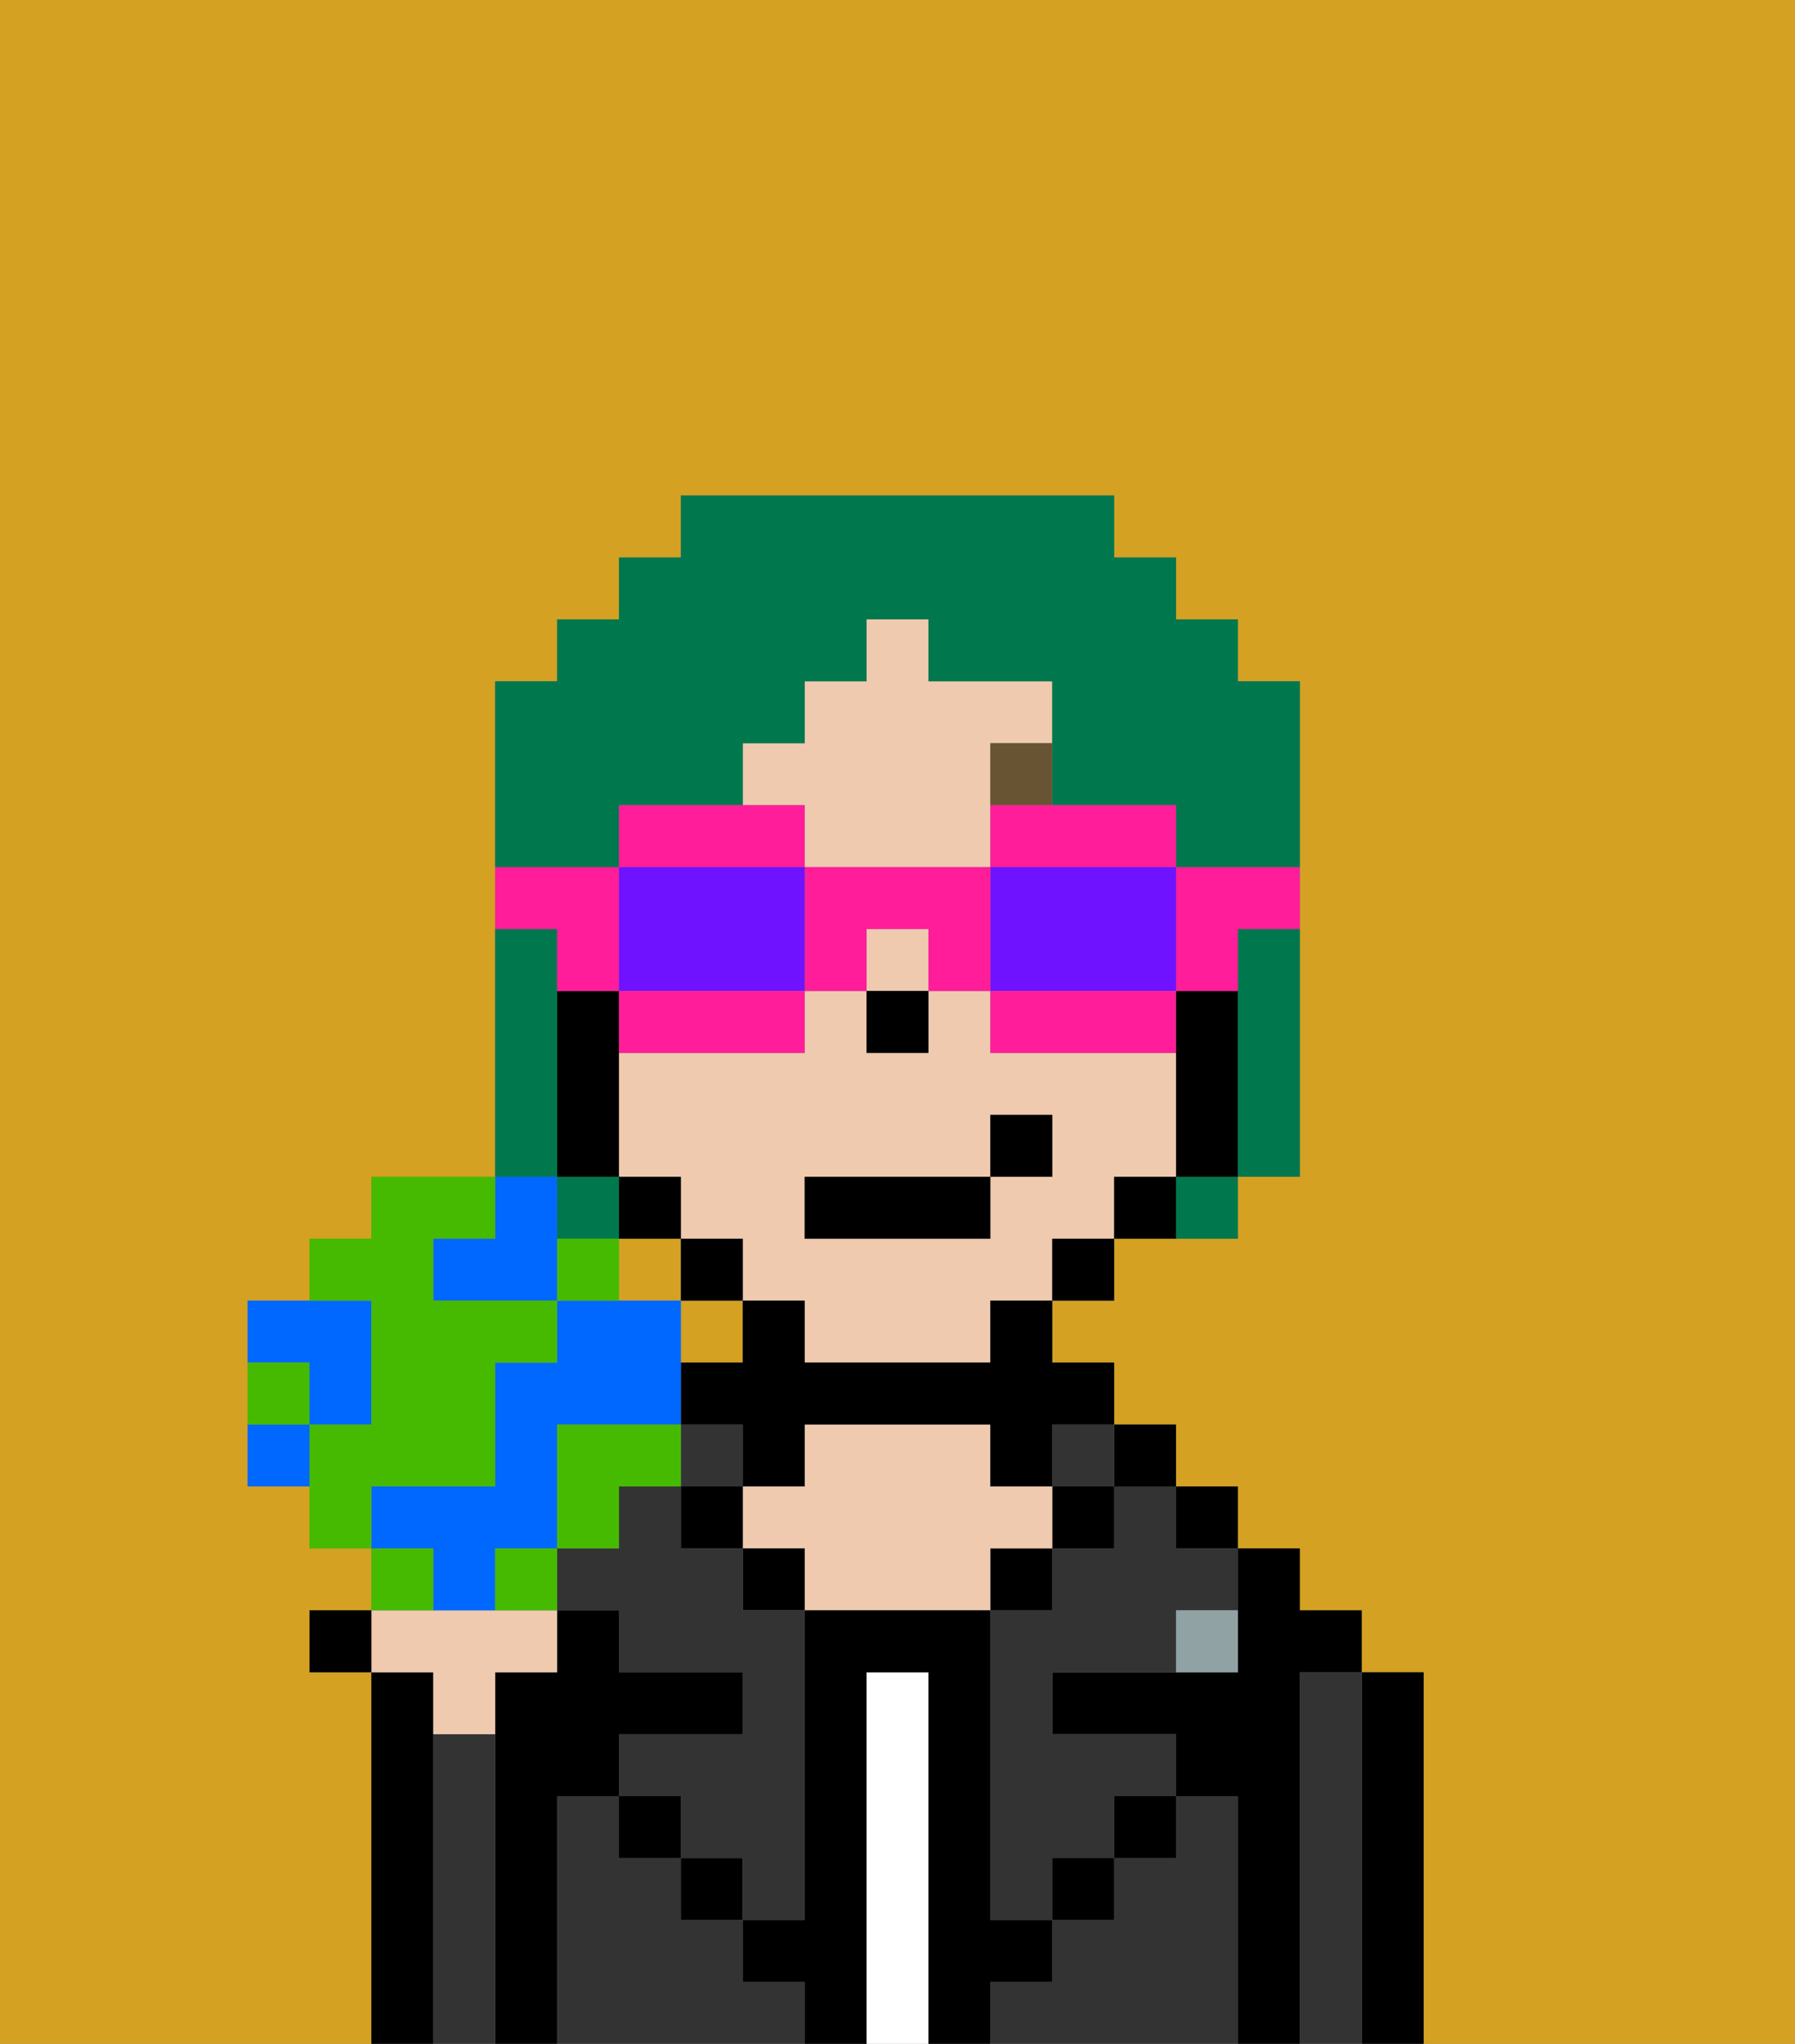 <svg xmlns="http://www.w3.org/2000/svg" viewBox="0 0 29 33"><rect x="0" y="0" width="29" height="33" fill="#808080" stroke="none"/><defs><style>polygon,rect,path{shape-rendering:crispedges;}.gb35-1{fill:#d4a122;}.gb35-2{fill:#000000;}.gb35-3{fill:#333333;}.gb35-4{fill:#ffffff;}.gb35-5{fill:#efcaaf;}.gb35-6{fill:#90a2a3;}.gb35-7{fill:#685432;}.gb35-8{fill:#00774c;}.gb35-9{fill:#ff1d99;}.gb35-10{fill:#6e12ff;}.gb35-11{fill:#0068ff;}.gb35-12{fill:#45ba00;}</style></defs><rect class="gb35-1" x="10" y="20" width="1" height="1"/><path class="gb35-1" d="M0,33H6V27H5V26H6V25H5V24H4V21H5V20H6V19H8V11H9V10h1V9h1V8h7V9h1v1h1v1h1v8H20v1H18v1H17v1h1v1h1v1h1v1h1v1h1v1h1v6h6V0H0Z"/><rect class="gb35-1" x="11" y="21" width="1" height="1"/><path class="gb35-2" d="M23,27H22v6h1V27Z"/><path class="gb35-3" d="M22,27H21v6h1V27Z"/><path class="gb35-2" d="M21,27h1V26H21V25H20v2H17v1h2v1h1v4h1V27Z"/><rect class="gb35-2" x="19" y="24" width="1" height="1"/><path class="gb35-3" d="M20,29H19v1H18v1H17v1H16v1h4V29Z"/><rect class="gb35-2" x="18" y="23" width="1" height="1"/><path class="gb35-3" d="M18,25H17v1H16v5h1V30h1V29h1V28H17V27h2V26h1V25H19V24H18Z"/><rect class="gb35-3" x="17" y="23" width="1" height="1"/><rect class="gb35-2" x="17" y="24" width="1" height="1"/><rect class="gb35-2" x="18" y="29" width="1" height="1"/><rect class="gb35-2" x="16" y="25" width="1" height="1"/><path class="gb35-4" d="M15,27H14v6h1V27Z"/><path class="gb35-5" d="M17,25V24H16V23H13v1H12v1h1v1h3V25Z"/><rect class="gb35-2" x="12" y="25" width="1" height="1"/><path class="gb35-3" d="M12,32V31H11V30H10V29H9v4h4V32Z"/><rect class="gb35-3" x="11" y="23" width="1" height="1"/><rect class="gb35-2" x="11" y="24" width="1" height="1"/><rect class="gb35-2" x="11" y="30" width="1" height="1"/><path class="gb35-3" d="M12,25H11V24H10v1H9v1h1v1h2v1H10v1h1v1h1v1h1V26H12Z"/><path class="gb35-2" d="M9,29h1V28h2V27H10V26H9v1H8v6H9V29Z"/><path class="gb35-3" d="M8,28H7v5H8V28Z"/><path class="gb35-2" d="M7,28V27H6v6H7V28Z"/><rect class="gb35-2" x="10" y="29" width="1" height="1"/><rect class="gb35-2" x="17" y="30" width="1" height="1"/><path class="gb35-2" d="M17,32V31H16V26H13v5H12v1h1v1h1V27h1v6h1V32Z"/><path class="gb35-6" d="M19,27h1V26H19Z"/><rect class="gb35-5" x="14" y="15" width="1" height="1"/><path class="gb35-5" d="M19,19V17H16V16H15v1H14V16H13v1H10v2h1v1h1v1h1v1h3V21h1V20h1V19Zm-2,0H16v1H13V19h3V18h1Z"/><path class="gb35-5" d="M13,14h3V12h1V11H15V10H14v1H13v1H12v1h1Z"/><path class="gb35-2" d="M20,16H19v3h1V16Z"/><path class="gb35-2" d="M18,19v1h1V19Z"/><rect class="gb35-2" x="17" y="20" width="1" height="1"/><path class="gb35-2" d="M16,22H13V21H12v1H11v1h1v1h1V23h3v1h1V23h1V22H17V21H16Z"/><rect class="gb35-2" x="11" y="20" width="1" height="1"/><rect class="gb35-2" x="10" y="19" width="1" height="1"/><path class="gb35-2" d="M10,18V16H9v3h1Z"/><rect class="gb35-2" x="14" y="16" width="1" height="1"/><path class="gb35-7" d="M16,13h1V12H16Z"/><rect class="gb35-2" x="13" y="19" width="3" height="1"/><rect class="gb35-2" x="16" y="18" width="1" height="1"/><path class="gb35-8" d="M9,18V15H8v4H9Z"/><path class="gb35-8" d="M20,16v3h1V15H20Z"/><path class="gb35-8" d="M10,13h2V12h1V11h1V10h1v1h2v2h2v1h2V11H20V10H19V9H18V8H11V9H10v1H9v1H8v3h2Z"/><rect class="gb35-8" x="9" y="19" width="1" height="1"/><path class="gb35-8" d="M19,20h1V19H19Z"/><path class="gb35-9" d="M19,16h1V15h1V14H19Z"/><path class="gb35-9" d="M16,14h3V13H16Z"/><path class="gb35-10" d="M16,14v2h3V14H16Z"/><path class="gb35-9" d="M16,16v1h3V16H16Z"/><path class="gb35-9" d="M13,14v2h1V15h1v1h1V14Z"/><path class="gb35-9" d="M13,14V13H10v1h3Z"/><path class="gb35-10" d="M13,16V14H10v2h3Z"/><path class="gb35-9" d="M11,17h2V16H10v1Z"/><path class="gb35-9" d="M9,16h1V14H8v1H9Z"/><path class="gb35-5" d="M7,28H8V27H9V26H6v1H7Z"/><rect class="gb35-2" x="5" y="26" width="1" height="1"/><path class="gb35-11" d="M7,20v1H9V19H8v1Z"/><path class="gb35-11" d="M5,23H6V21H4v1H5Z"/><path class="gb35-11" d="M7,26H8V25H9V23h2V21H9v1H8v2H6v1H7Z"/><path class="gb35-12" d="M7,24H8V22H9V21H7V20H8V19H6v1H5v1H6v2H5v2H6V24Z"/><path class="gb35-12" d="M10,24h1V23H9v2h1Z"/><path class="gb35-12" d="M8,25v1H9V25Z"/><path class="gb35-11" d="M4,23v1H5V23Z"/><path class="gb35-12" d="M9,20v1h1V20Z"/><path class="gb35-12" d="M7,25H6v1H7Z"/><path class="gb35-12" d="M5,22H4v1H5Z"/></svg>